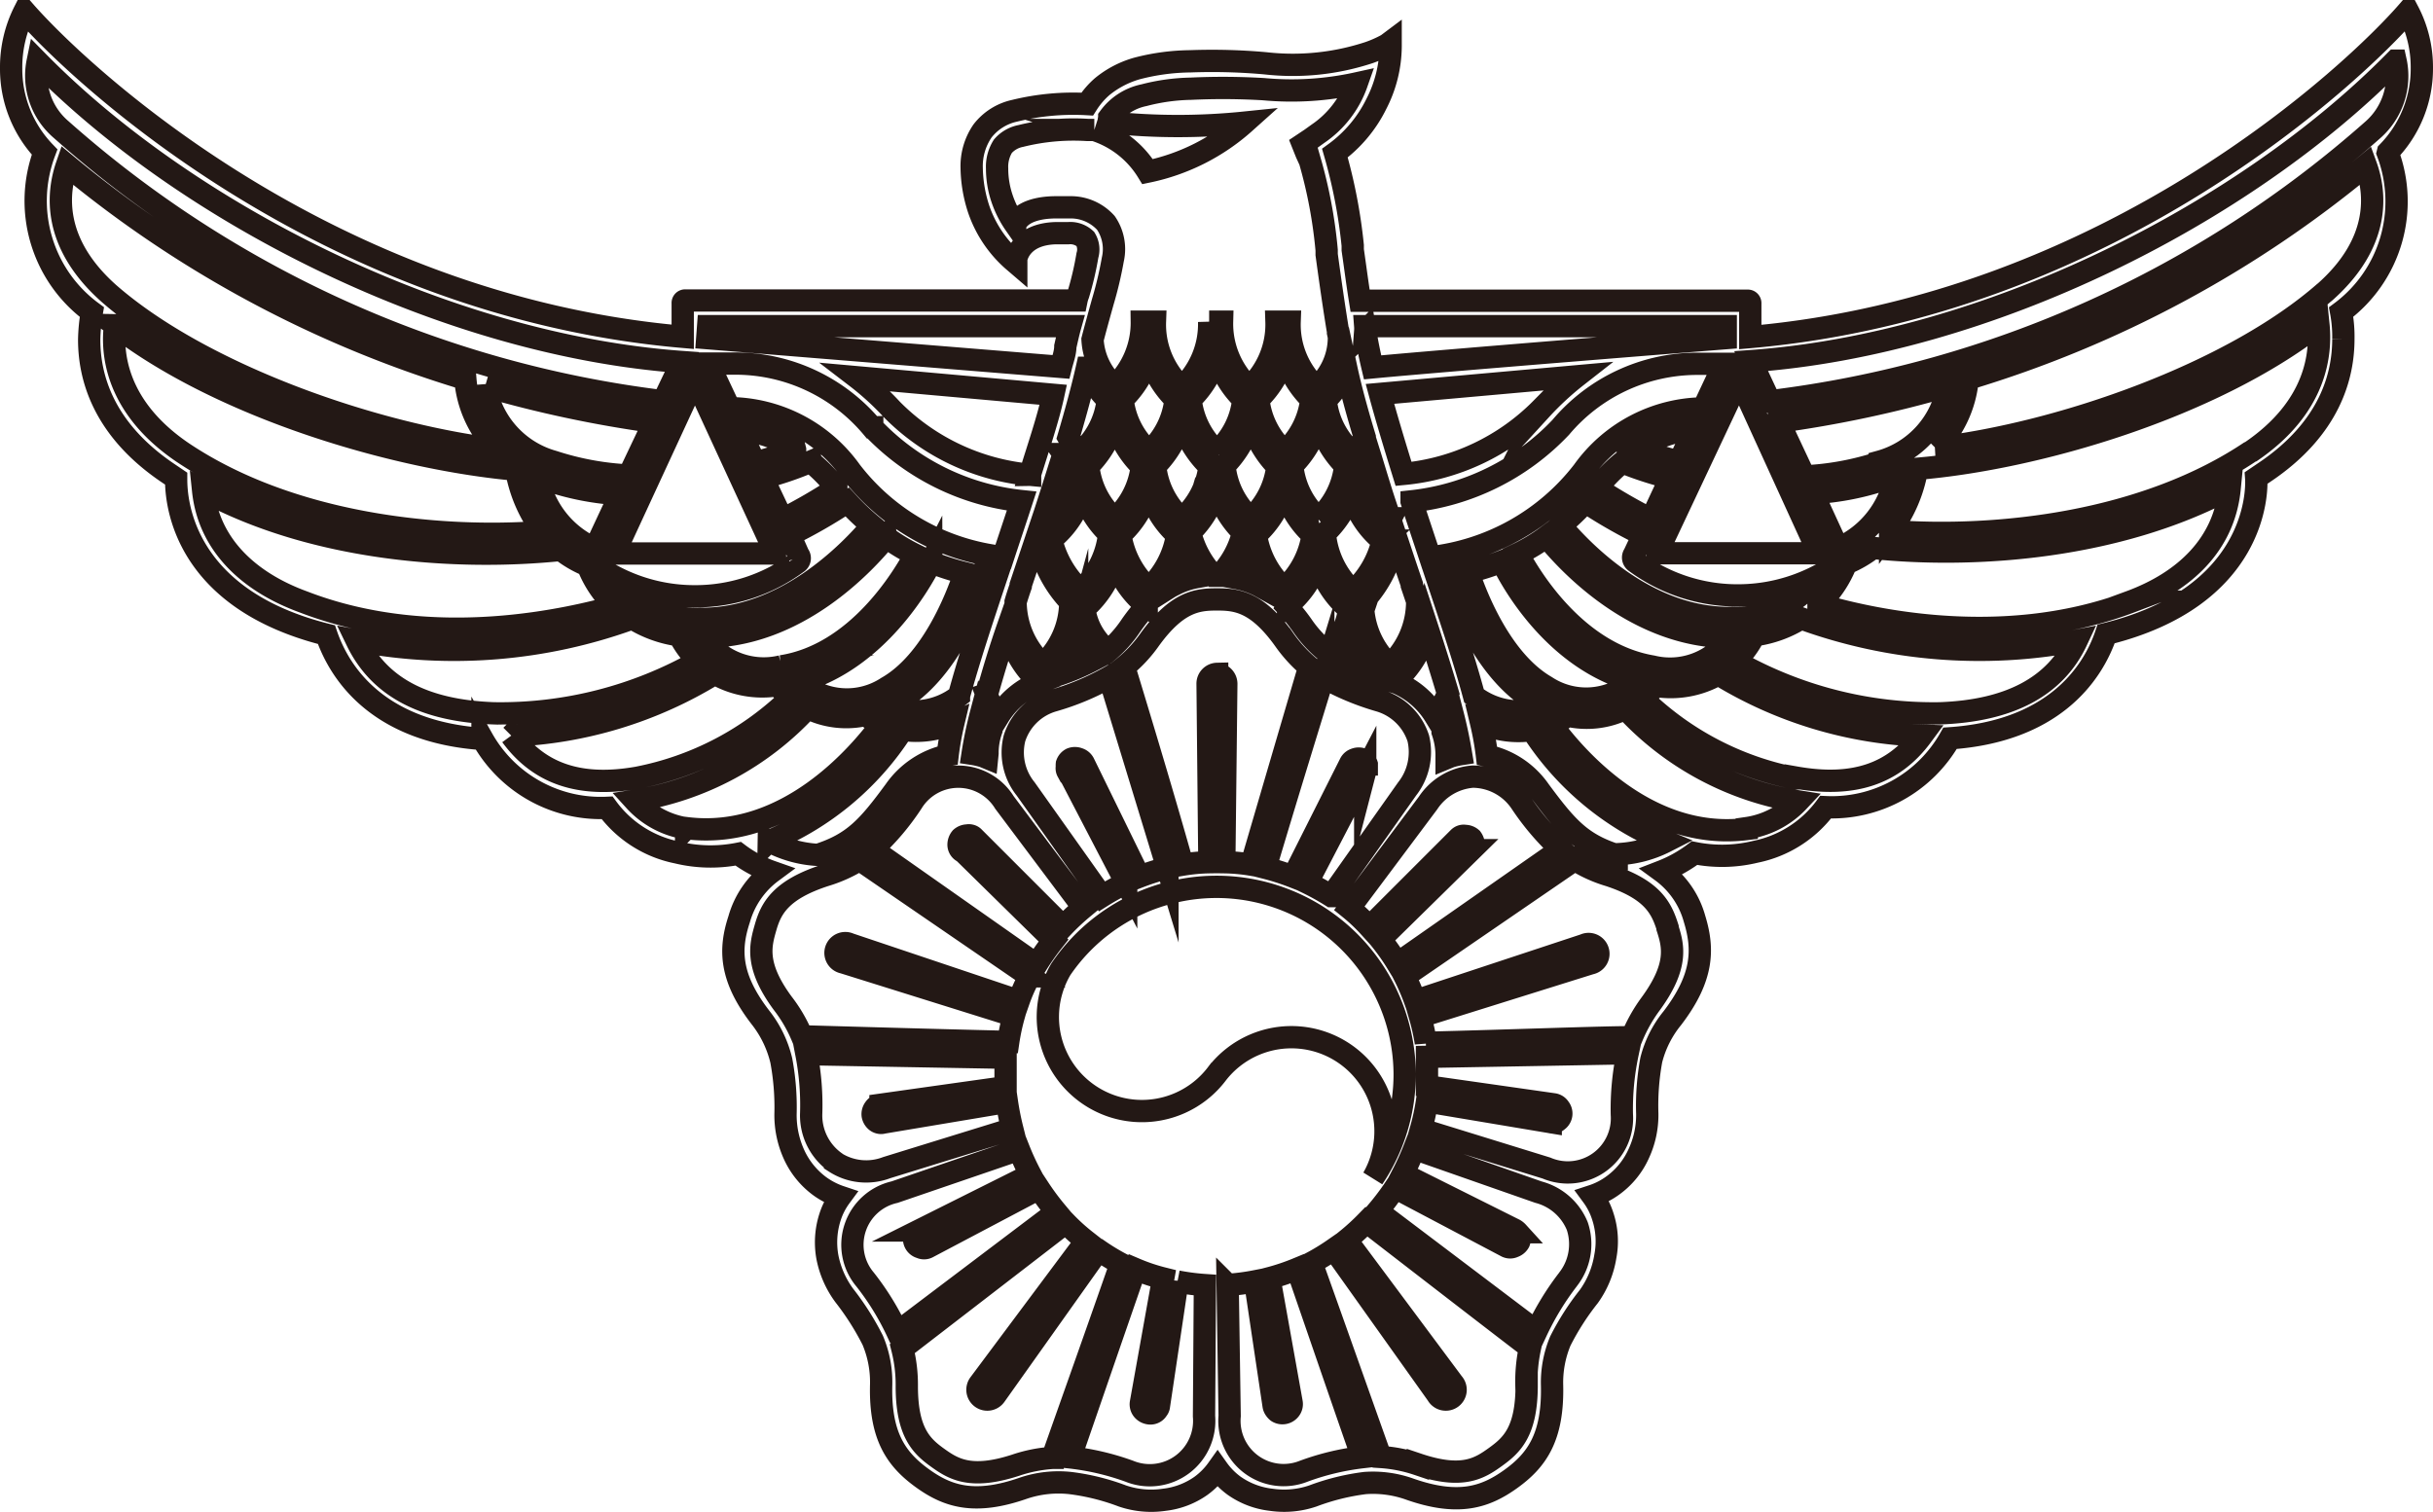 <svg xmlns="http://www.w3.org/2000/svg" viewBox="0 0 109.12 67.83"><defs><style>.cls-1{fill:none;stroke:#231815;stroke-miterlimit:10;}</style></defs><g id="레이어_2" data-name="레이어 2"><g id="레이어_1-2" data-name="레이어 1"><path class="cls-1" d="M107.1,6.82a5.36,5.36,0,0,0,1.52-3.76A5.41,5.41,0,0,0,108,.5C105.69,3.17,94.66,13.7,78.5,15.12V13.61a.11.11,0,0,0-.12-.12H61c-.13-.81-.23-1.6-.33-2.28h0l0-.2a23.48,23.48,0,0,0-.8-4.14,6,6,0,0,0,1.86-2.21,5.72,5.72,0,0,0,.64-2.58V1.88L62.21,2a5.23,5.23,0,0,1-.81.36,10.92,10.92,0,0,1-4.64.48,26.64,26.64,0,0,0-3.37-.09A9.83,9.83,0,0,0,51,3.07a4.33,4.33,0,0,0-1.56.81,3.55,3.55,0,0,0-.68.79,11.08,11.08,0,0,0-3.26.3,2.49,2.49,0,0,0-1.43.9,2.78,2.78,0,0,0-.49,1.67v0h0A6.18,6.18,0,0,0,43.9,9.4a5.37,5.37,0,0,0,1.54,2.29l.14.12,0-.18c0-.05.18-1.14,1.8-1.17h.54a1,1,0,0,1,.76.26.92.92,0,0,1,.09.74,13.89,13.89,0,0,1-.41,1.75h0a1.6,1.6,0,0,0-.08.27H30.74a.11.11,0,0,0-.12.12v1.51C14.47,13.7,3.43,3.17,1.1.5A5.56,5.56,0,0,0,.5,3.06,5.38,5.38,0,0,0,2,6.82s0,0,0,0A6.2,6.2,0,0,0,4.12,14,8.12,8.12,0,0,0,4,15.24c0,1.62.58,4,3.56,6l.34.23c0,.63,0,5.31,6.74,7,.66,1.93,2.5,4.37,7,4.68a6.09,6.09,0,0,0,5.59,3.09,5.14,5.14,0,0,0,3.13,2,6.38,6.38,0,0,0,2.75.06,5.56,5.56,0,0,0,1.51.81,0,0,0,0,0,0,0,4,4,0,0,0-1.47,2.13c-.44,1.34-.44,2.62,1,4.46a5,5,0,0,1,.89,1.87A11.4,11.4,0,0,1,35.23,50a4.27,4.27,0,0,0,.4,1.83,3.64,3.64,0,0,0,1.13,1.38,3.42,3.42,0,0,0,.93.48,3.14,3.14,0,0,0-.47.93,3.69,3.69,0,0,0-.11,1.78,4.25,4.25,0,0,0,.76,1.72,12.14,12.14,0,0,1,1.27,2,4.83,4.83,0,0,1,.38,2c-.06,2.32.69,3.35,1.83,4.18s2.35,1.23,4.55.46A4.92,4.92,0,0,1,48,66.53a10.08,10.08,0,0,1,2.34.58,4,4,0,0,0,1.88.17,3.54,3.54,0,0,0,1.65-.63,3.29,3.29,0,0,0,.74-.75,3.29,3.29,0,0,0,.74.75,3.58,3.58,0,0,0,1.66.63,4,4,0,0,0,1.87-.17,10.2,10.2,0,0,1,2.34-.58,4.91,4.91,0,0,1,2,.27c2.19.77,3.4.37,4.55-.46s1.89-1.86,1.84-4.18a4.83,4.83,0,0,1,.37-2,11.67,11.67,0,0,1,1.28-2A4.23,4.23,0,0,0,72,56.36a3.58,3.58,0,0,0-.11-1.78,3.14,3.14,0,0,0-.47-.93,3.28,3.28,0,0,0,.93-.48,3.55,3.55,0,0,0,1.13-1.38,4.12,4.12,0,0,0,.4-1.83,11.3,11.3,0,0,1,.18-2.41A4.83,4.83,0,0,1,75,45.68c1.41-1.84,1.41-3.12,1-4.46a3.93,3.93,0,0,0-1.47-2.13h0A6.08,6.08,0,0,0,76,38.27a6.34,6.34,0,0,0,2.74-.06,5.19,5.19,0,0,0,3.14-2,6.09,6.09,0,0,0,5.58-3.09c4.51-.31,6.35-2.75,7-4.68,6.7-1.65,6.78-6.33,6.73-7l.34-.23c3-2,3.57-4.39,3.57-6A6,6,0,0,0,105,14a6.19,6.19,0,0,0,2.09-7.14Zm-25.53,18H74.34l0-.05L78,17Zm2.73-4.07a12.7,12.7,0,0,1-3.37.62l-1.15-2.45a53.37,53.37,0,0,0,7.58-1.61A4.24,4.24,0,0,1,84.3,20.71Zm.71.61a4.4,4.4,0,0,1-2.57,3.24L81.3,22.12a12.22,12.22,0,0,0,3.29-.64ZM66,37.61a.44.44,0,0,0-.29-.11.3.3,0,0,0-.13,0,.32.32,0,0,0-.16.09l-4,4a8.07,8.07,0,0,0-.9-.85l3.53-4.72a2.65,2.65,0,0,1,2-1.18A2.62,2.62,0,0,1,68.21,36,11.49,11.49,0,0,0,70,38.1l-7.33,5.12a10,10,0,0,0-.76-1.08l4.07-4a.4.4,0,0,0,.12-.28A.56.56,0,0,0,66,37.61Zm-4.7-3.32a.38.38,0,0,0-.2-.23.44.44,0,0,0-.32,0,.38.38,0,0,0-.23.2L58,39.33a10.7,10.7,0,0,0-1.25-.4c1-3.37,2.15-7.07,2.6-8.55a11.78,11.78,0,0,0,2.51,1.05,2.6,2.6,0,0,1,1.75,1.69,2.67,2.67,0,0,1-.5,2.27l-3.4,4.81a11.4,11.4,0,0,0-1.08-.6l2.6-5a.38.38,0,0,0,0-.19A.3.3,0,0,0,61.27,34.29Zm-6.71-4.06a.44.44,0,0,0-.43.45l.08,8a8,8,0,0,0-1.2.11c-1-3.56-2.21-7.51-2.62-8.87a6.14,6.14,0,0,0,1.16-1.25c1.23-1.69,2.13-1.78,3-1.78s1.78.09,3,1.78a6.39,6.39,0,0,0,1.14,1.25c-.4,1.36-1.56,5.31-2.6,8.87a8.12,8.12,0,0,0-1.21-.11l.09-8A.45.45,0,0,0,54.56,30.23Zm-6.68,4.38,2.6,5a10.43,10.43,0,0,0-1.09.6L46,35.39a2.6,2.6,0,0,1-.5-2.27,2.57,2.57,0,0,1,1.74-1.69,11.56,11.56,0,0,0,2.51-1.05l2.61,8.55a10.86,10.86,0,0,0-1.26.4l-2.49-5.09a.4.4,0,0,0-.24-.2.44.44,0,0,0-.32,0,.41.41,0,0,0-.2.23.59.59,0,0,0,0,.13A.3.3,0,0,0,47.88,34.61Zm-4.73,3.58,4.07,4a11.64,11.64,0,0,0-.76,1.08L39.13,38.1A11.1,11.1,0,0,0,40.91,36a2.43,2.43,0,0,1,4.14,0l3.54,4.72a10.41,10.41,0,0,0-.91.85l-4-4a.28.28,0,0,0-.16-.09.27.27,0,0,0-.13,0,.44.44,0,0,0-.29.11.48.48,0,0,0-.11.3A.36.36,0,0,0,43.15,38.19ZM73.48,20.13A5.37,5.37,0,0,1,76,19.25l-.69,1.46A13.23,13.23,0,0,1,73.48,20.13Zm1.44,1.31-.87,1.86a25,25,0,0,1-2.42-1.4,1.83,1.83,0,0,1,.13-.16,7,7,0,0,1,1-1A16,16,0,0,0,74.92,21.44ZM71,21.14A10.08,10.08,0,0,1,64.14,25c-.28-.85-.56-1.68-.83-2.51A10.82,10.82,0,0,0,70,19.17a8,8,0,0,1,6.07-2.85c.42,0,.84,0,1.26,0l-.94,2A6.72,6.72,0,0,0,71,21.14ZM64.7,32.83l0-.06a3.62,3.62,0,0,0,.45-.74c.17.66.29,1.26.38,1.8a3.38,3.38,0,0,0-.48.11l-.17.07c0-.06,0-.12,0-.18A3.27,3.27,0,0,0,64.7,32.83Zm-.34-.72a3.71,3.71,0,0,0-1.82-1.52A4.36,4.36,0,0,0,64,28.11c.35,1.07.67,2.09.94,3A4,4,0,0,1,64.36,32.11ZM44.27,34l-.17-.07a3.38,3.38,0,0,0-.48-.11A17.79,17.79,0,0,1,44,32a3.62,3.62,0,0,0,.45.74.14.14,0,0,0,0,.06,3,3,0,0,0-.16,1Zm0-2.87c.26-.94.58-2,.93-3a4.45,4.45,0,0,0,1.42,2.48,3.73,3.73,0,0,0-1.83,1.52A4,4,0,0,1,44.24,31.14ZM45.55,27c.07-.24.15-.48.23-.71l0-.05L46.53,24h0A5.5,5.5,0,0,0,48,27a3.82,3.82,0,0,1-1.23,2.8A3.86,3.86,0,0,1,45.55,27Zm2.76,1.38A3.91,3.91,0,0,0,49,29.62a10.4,10.4,0,0,1-1.84.75A4.58,4.58,0,0,0,48.31,28.36Zm.32-1.07A4.44,4.44,0,0,0,50,25.11a4.33,4.33,0,0,0,1.34,2l.09.07a7.87,7.87,0,0,0-.72.9,5.42,5.42,0,0,1-1,1.12A2.89,2.89,0,0,1,48.63,27.29ZM50.25,24a4.29,4.29,0,0,0,1.27-2.1A4.22,4.22,0,0,0,52.79,24a4.12,4.12,0,0,1-1.27,2.39A4.12,4.12,0,0,1,50.25,24Zm2.87.89a4.86,4.86,0,0,0,.55,1,3.5,3.5,0,0,0-1,.34,2.69,2.69,0,0,0-.29.16A5.31,5.31,0,0,0,53.12,24.85Zm.26-1a4.4,4.4,0,0,0,1.18-2,4.48,4.48,0,0,0,1.19,2,4.14,4.14,0,0,1-1.07,1.94h-.24A4.23,4.23,0,0,1,53.38,23.89Zm2.63,1a4.85,4.85,0,0,0,.76,1.55l-.29-.16a3.66,3.66,0,0,0-1-.34A4.85,4.85,0,0,0,56,24.85Zm.32-.89a4.22,4.22,0,0,0,1.27-2.1A4.29,4.29,0,0,0,58.87,24a4,4,0,0,1-1.27,2.39A4.12,4.12,0,0,1,56.33,24Zm1.44,3.15a4.25,4.25,0,0,0,1.34-2,4.35,4.35,0,0,0,1.39,2.18,2.93,2.93,0,0,1-1,1.91,5.44,5.44,0,0,1-1.05-1.12,7.87,7.87,0,0,0-.72-.9Zm3,1.25a4.58,4.58,0,0,0,1.11,2,11.21,11.21,0,0,1-1.85-.75A3.44,3.44,0,0,0,60.81,28.36ZM61.13,27a5.51,5.51,0,0,0,1.45-3h0c.24.73.49,1.48.74,2.21v.05l.24.71a3.89,3.89,0,0,1-1.23,2.86A3.82,3.82,0,0,1,61.13,27Zm8-8.67a10,10,0,0,1-6.18,2.93c-.39-1.26-.76-2.48-1.06-3.59l8.83-.79A13.37,13.37,0,0,0,69.11,18.37Zm-6.75,4.92a1.19,1.19,0,0,1-.22.2A3.74,3.74,0,0,1,60.88,21a3.49,3.49,0,0,0,.55-.62C61.72,21.31,62,22.29,62.36,23.29Zm-.37,1a4.36,4.36,0,0,1-1.32,2.27,4,4,0,0,1-1.27-2.59,4.38,4.38,0,0,0,1.18-1.87A4.11,4.11,0,0,0,62,24.26Zm-2.87-1a3.66,3.66,0,0,1-1.18-2.36,4.47,4.47,0,0,0,1.18-2.05,4.65,4.65,0,0,0,1.19,2.05A3.71,3.71,0,0,1,59.12,23.27Zm-1.52-3a3.68,3.68,0,0,1-1.18-2.33,4.37,4.37,0,0,0,1.18-2,4.45,4.45,0,0,0,1.19,2A3.72,3.72,0,0,1,57.6,20.27Zm-.33.64a3.71,3.71,0,0,1-1.19,2.36,3.66,3.66,0,0,1-1.18-2.36,4.56,4.56,0,0,0,1.18-2.05A4.65,4.65,0,0,0,57.27,20.91Zm-2.71-.64a3.68,3.68,0,0,1-1.18-2.33,4.37,4.37,0,0,0,1.18-2,4.37,4.37,0,0,0,1.18,2A3.63,3.63,0,0,1,54.56,20.27Zm-.33.64A3.71,3.71,0,0,1,53,23.27a3.71,3.71,0,0,1-1.19-2.36A4.55,4.55,0,0,0,53,18.86,4.55,4.55,0,0,0,54.23,20.91Zm-2.71-.64a3.67,3.67,0,0,1-1.19-2.33,4.37,4.37,0,0,0,1.19-2,4.37,4.37,0,0,0,1.18,2A3.68,3.68,0,0,1,51.52,20.27Zm-.33.64A3.71,3.71,0,0,1,50,23.27a3.71,3.71,0,0,1-1.19-2.36A4.55,4.55,0,0,0,50,18.86,4.46,4.46,0,0,0,51.19,20.91Zm-1.46,3a4,4,0,0,1-1.28,2.59,4.5,4.5,0,0,1-1.32-2.27h0a4.16,4.16,0,0,0,1.42-2.19A4.19,4.19,0,0,0,49.73,23.94ZM47,23.49a1.19,1.19,0,0,1-.23-.2c.33-1,.64-2,.93-2.92a3.08,3.08,0,0,0,.56.62A3.78,3.78,0,0,1,47,23.49Zm-.8-2.19A10,10,0,0,1,40,18.37a12.63,12.63,0,0,0-1.59-1.45l8.83.79C47,18.82,46.59,20,46.19,21.3Zm-7.08-2.13a10.77,10.77,0,0,0,6.7,3.31c-.27.83-.55,1.66-.83,2.51a10,10,0,0,1-6.83-3.85,6.75,6.75,0,0,0-5.44-2.83l-.94-2c.42,0,.84,0,1.26,0A8,8,0,0,1,39.11,19.17Zm-3.46,1a14.22,14.22,0,0,1-1.8.58l-.69-1.46A5.45,5.45,0,0,1,35.65,20.13Zm.73.57a7.56,7.56,0,0,1,1,1l.12.16a23.79,23.79,0,0,1-2.42,1.4l-.88-1.86A15.29,15.29,0,0,0,36.38,20.7Zm-.55,4.21L35.42,24A23.64,23.64,0,0,0,38,22.52a11.07,11.07,0,0,0,1.11,1.06c-.94,1.12-3.89,4.23-7.7,4.18a4.42,4.42,0,0,1-3.83-1.88,7.76,7.76,0,0,0,3.57.87,7.68,7.68,0,0,0,4.6-1.5A.24.24,0,0,0,35.83,24.91Zm3.93-.83a8.87,8.87,0,0,0,1.28.77c-.54,1-2.6,4.47-6,5a3.35,3.35,0,0,1-3.53-1.32C35.76,28.6,38.82,25.23,39.76,24.08Zm2,1.11a11.94,11.94,0,0,0,1.5.48c-.38,1.15-1.5,4-3.49,5.13a3.28,3.28,0,0,1-3.93-.25C39.35,29.59,41.28,26.15,41.77,25.19ZM40.21,31.5c2.34-1.34,3.49-4.5,3.86-5.68a6,6,0,0,0,.61.08c-.63,1.89-1.24,3.72-1.67,5.32a3.29,3.29,0,0,1-3.19.48Zm24.23-5.6a5.63,5.63,0,0,0,.61-.08c.37,1.18,1.53,4.34,3.86,5.68l.39.2a3.3,3.3,0,0,1-3.19-.48C65.68,29.62,65.07,27.79,64.44,25.9Zm1.41-.23a12.64,12.64,0,0,0,1.51-.48c.48,1,2.41,4.4,5.91,5.36a3.27,3.27,0,0,1-3.93.25C67.35,29.65,66.23,26.82,65.85,25.67Zm2.23-.82a7.9,7.9,0,0,0,1.28-.77c.94,1.15,4,4.52,8.27,4.5a3.34,3.34,0,0,1-3.52,1.32C70.68,29.32,68.62,25.87,68.08,24.85ZM70,23.58a12.26,12.26,0,0,0,1.11-1.06A23.25,23.25,0,0,0,73.7,24l-.41.87a.24.24,0,0,0,.06.34,7.71,7.71,0,0,0,4.6,1.5,7.81,7.81,0,0,0,3.58-.87,4.42,4.42,0,0,1-3.83,1.88C73.88,27.81,70.94,24.7,70,23.58Zm7.4-8.95v.54s-12.59,1-15.84,1.31c-.14-.59-.25-1.14-.33-1.63h0a1.43,1.43,0,0,0,0-.22Zm-16.19,5a2,2,0,0,1-.57.65,3.63,3.63,0,0,1-1.18-2.33,3.71,3.71,0,0,0,.92-1.44C60.58,17.44,60.87,18.5,61.21,19.62ZM48,9.3H47.4c-.28,0-1.52,0-1.87.77a4.6,4.6,0,0,1-.59-1.17,4.18,4.18,0,0,1-.22-1.34,1.73,1.73,0,0,1,.26-1,1.41,1.41,0,0,1,.8-.46,9.83,9.83,0,0,1,3-.27h.3a4.35,4.35,0,0,1,2.39,1.87,9.38,9.38,0,0,0,4.36-2.2,29.32,29.32,0,0,1-6,0,.11.11,0,0,1-.08-.17l0-.06s0,0,0,0a2.56,2.56,0,0,1,1.56-1h0a8.93,8.93,0,0,1,2.1-.29A30.73,30.73,0,0,1,56.67,4a13.58,13.58,0,0,0,4.18-.26A4.55,4.55,0,0,1,59.11,6h0l-.32.23-.36.24.16.4.16.35a21.42,21.42,0,0,1,.75,4l0,.2c.15,1.09.33,2.38.55,3.69a.17.17,0,0,1,0,.07,3,3,0,0,1-1,2.2h0a3.87,3.87,0,0,1-1.21-2.95h-.59a3.87,3.87,0,0,1-1.22,2.95h0a3.94,3.94,0,0,1-1.22-2.95h-.58a3.91,3.91,0,0,1-1.22,2.95h0a3.87,3.87,0,0,1-1.21-2.95h-.59A3.91,3.91,0,0,1,50,17.31h0a3,3,0,0,1-1-2.08c.2-.77.45-1.65.46-1.69a17.2,17.2,0,0,0,.45-1.9h0A2.08,2.08,0,0,0,49.6,10,2.12,2.12,0,0,0,48,9.3Zm.76,7.2a3.49,3.49,0,0,0,.92,1.44,3.67,3.67,0,0,1-1.19,2.33,2.15,2.15,0,0,1-.57-.65C48.25,18.5,48.54,17.44,48.75,16.5Zm-17-1.87H48c-.09.32-.16.65-.22.91h0c0,.29-.12.6-.2.92L31.72,15.17ZM31.17,17l3.59,7.78,0,.05H27.55Zm-6.64,4.53a12.37,12.37,0,0,0,3.29.64l-1.14,2.44a4.39,4.39,0,0,1-2.56-3.24Zm-2.77-4.21a53.37,53.37,0,0,0,7.58,1.61L28.2,21.33a12.85,12.85,0,0,1-3.38-.62A4.25,4.25,0,0,1,21.76,17.27ZM1.69,2.76C8.44,9.63,20,15.48,30.58,16.24L29.74,18a49.77,49.77,0,0,1-27-12.19A3.17,3.17,0,0,1,1.69,2.76ZM3,7.41A51,51,0,0,0,20.87,17a5,5,0,0,0,1.48,3.17c-5.62-.68-13.28-3.35-17.46-7C2.29,10.86,2.59,8.6,3,7.41Zm2.15,7.18c4.83,3.73,12.62,6,18,6.48a6.37,6.37,0,0,0,1.22,2.79c-4.89.37-11.46-.39-16.19-3.57C5.18,18.25,5,15.81,5.16,14.59ZM13.6,27C11.11,26.09,9.36,24.4,9.11,22c5,2.71,11.39,3.15,16.05,2.67a5,5,0,0,0,1.2.7,4.94,4.94,0,0,0,1.24,1.83C25.76,27.7,19.53,29.29,13.6,27Zm8.56,5C19,31.89,17,30.81,16,28.74a23.33,23.33,0,0,0,12.36-1,5.32,5.32,0,0,0,2.1.76,4.43,4.43,0,0,0,.86,1.16A18,18,0,0,1,22.16,32Zm.77,1a18.78,18.78,0,0,0,9.13-2.78,4.24,4.24,0,0,0,2.8.52,4.45,4.45,0,0,0,.61.55,13.56,13.56,0,0,1-6.89,3.6C26,35.34,24.18,34.71,22.93,33Zm7.85,4.16a3.93,3.93,0,0,1-2.31-1.24,13.37,13.37,0,0,0,7.75-4.16,3.87,3.87,0,0,0,2.61.31,2.2,2.2,0,0,0,.71.41C38.59,33.77,35.31,37.72,30.78,37.15Zm3.7.58a12.94,12.94,0,0,0,6-5,4.12,4.12,0,0,0,2.28-.31,12.93,12.93,0,0,0-.26,1.46,3.88,3.88,0,0,0-2.37,1.58c-1.2,1.63-1.85,2.37-3.45,2.88h0A5.23,5.23,0,0,1,34.48,37.73ZM35.1,45c-1.24-1.69-1-2.58-.76-3.41S35,39.92,37,39.27a6.35,6.35,0,0,0,1.55-.7l7.63,5.23a7.23,7.23,0,0,0-.49,1.1l-7.59-2.55a.44.44,0,1,0-.27.83l7.64,2.39a9.37,9.37,0,0,0-.25,1.17c-3.73-.09-7.83-.21-9.25-.25A6.57,6.57,0,0,0,35.1,45Zm2.35,7.13A2.58,2.58,0,0,1,36.38,50a12,12,0,0,0-.21-2.71l8.93.16c0,.25,0,.5,0,.76s0,.37,0,.56l-5.61.79a.39.39,0,0,0-.27.17.42.42,0,0,0-.08.3.44.44,0,0,0,.16.27.34.34,0,0,0,.12.06.32.32,0,0,0,.19,0l5.55-.93a12.32,12.32,0,0,0,.24,1.21l-5.63,1.74A2.58,2.58,0,0,1,37.45,52.14ZM38.8,57.4a2.42,2.42,0,0,1,1.32-3.92l5.58-1.91a11.55,11.55,0,0,0,.52,1.13l-5,2.5a.42.42,0,0,0-.14.12.31.31,0,0,0-.06.13.39.39,0,0,0,.27.51.35.35,0,0,0,.31,0l5-2.64a11.42,11.42,0,0,0,.78,1.05l-7.13,5.39A11.94,11.94,0,0,0,38.8,57.4Zm8.41,8a6.49,6.49,0,0,0-1.66.33c-2,.65-2.78.18-3.49-.33s-1.39-1.12-1.39-3.21a6.64,6.64,0,0,0-.2-1.69l7.33-5.65a8.86,8.86,0,0,0,.91.82l-4.79,6.42a.44.44,0,0,0,.72.51l4.63-6.52a9.76,9.76,0,0,0,1,.61C49.06,60.16,47.69,64,47.21,65.37ZM54,63.53A2.44,2.44,0,0,1,50.65,66,11.48,11.48,0,0,0,48,65.38c.51-1.47,1.76-5.11,2.92-8.45a8.34,8.34,0,0,0,1.25.42l-1,5.58a.39.39,0,0,0,.07.3.44.44,0,0,0,.28.17.37.37,0,0,0,.29-.06.35.35,0,0,0,.1-.11.29.29,0,0,0,.07-.17l.83-5.57a10.09,10.09,0,0,0,1.23.16Zm.58-15.36a4.22,4.22,0,0,1-7-4.69h0A8.44,8.44,0,0,1,63,48.17a8.34,8.34,0,0,1-1.42,4.68,4.22,4.22,0,0,0-7-4.68ZM58.47,66a2.43,2.43,0,0,1-3.32-2.48l-.09-5.88a9.84,9.84,0,0,0,1.23-.16l.83,5.57a.38.38,0,0,0,.07.17.52.52,0,0,0,.1.11.42.42,0,0,0,.57-.11.39.39,0,0,0,.07-.3l-1-5.58a9.66,9.66,0,0,0,1.25-.42c1.15,3.34,2.41,7,2.92,8.45A11.44,11.44,0,0,0,58.47,66Zm10-3.85c0,2.09-.68,2.69-1.4,3.21s-1.49,1-3.48.33a6.56,6.56,0,0,0-1.67-.33c-.48-1.34-1.85-5.21-3.1-8.71a9.76,9.76,0,0,0,1-.61l4.64,6.52a.44.44,0,1,0,.71-.51l-4.78-6.42a10.07,10.07,0,0,0,.9-.82c2.95,2.28,6.2,4.79,7.33,5.65A7.15,7.15,0,0,0,68.46,62.16Zm1.86-4.76a12.45,12.45,0,0,0-1.42,2.33l-7.13-5.39a11.52,11.52,0,0,0,.79-1.05l5,2.64a.36.36,0,0,0,.32,0,.43.43,0,0,0,.24-.2.43.43,0,0,0,0-.31l-.06-.13a.61.61,0,0,0-.15-.12l-5-2.5a11.47,11.47,0,0,0,.51-1.13L69,53.48A2.59,2.59,0,0,1,70.74,55,2.55,2.55,0,0,1,70.32,57.4ZM72.74,50a2.43,2.43,0,0,1-3.38,2.4l-5.63-1.74A10,10,0,0,0,64,49.41l5.55.93a.31.31,0,0,0,.19,0,.24.24,0,0,0,.11-.06.39.39,0,0,0,.09-.57.37.37,0,0,0-.26-.17L64,48.73c0-.19,0-.37,0-.56s0-.51,0-.76L73,47.25A12,12,0,0,0,72.74,50Zm2.05-8.36c.27.83.47,1.72-.77,3.41a7,7,0,0,0-.83,1.48c-1.42,0-5.52.16-9.24.25a9.4,9.4,0,0,0-.26-1.17l7.64-2.39a.44.44,0,1,0-.27-.83L63.47,44.9A9.88,9.88,0,0,0,63,43.8l7.63-5.23a6.11,6.11,0,0,0,1.54.7C74.15,39.92,74.52,40.76,74.79,41.6Zm-2.28-3.28h0c-1.6-.51-2.24-1.25-3.45-2.88a3.83,3.83,0,0,0-2.37-1.58,12.93,12.93,0,0,0-.26-1.46,4.12,4.12,0,0,0,2.28.31,13,13,0,0,0,6,5A5.23,5.23,0,0,1,72.51,38.32Zm5.83-1.17c-4.53.57-7.8-3.38-8.75-4.68a2.25,2.25,0,0,0,.7-.41,3.87,3.87,0,0,0,2.61-.31,13.4,13.4,0,0,0,7.75,4.16A3.93,3.93,0,0,1,78.34,37.15Zm2.2-2.27a13.56,13.56,0,0,1-6.89-3.6,4.45,4.45,0,0,0,.61-.55,4.28,4.28,0,0,0,2.81-.52A18.7,18.7,0,0,0,86.2,33C84.94,34.71,83.15,35.34,80.54,34.88ZM87,32a18.06,18.06,0,0,1-9.18-2.34,4,4,0,0,0,.86-1.16,5.26,5.26,0,0,0,2.1-.76,23.33,23.33,0,0,0,12.36,1C92.17,30.81,90.11,31.89,87,32Zm8.56-5c-5.93,2.25-12.16.66-14,.11a5.09,5.09,0,0,0,1.24-1.83,5.19,5.19,0,0,0,1.2-.7c4.65.48,11,0,16-2.67C99.76,24.4,98,26.09,95.52,27Zm5.39-6.75c-4.73,3.18-11.29,3.94-16.18,3.57a6.35,6.35,0,0,0,1.21-2.79c5.4-.45,13.2-2.75,18-6.48C104.11,15.81,103.94,18.25,100.91,20.29Zm3.32-7.15c-4.18,3.67-11.84,6.34-17.46,7A5,5,0,0,0,88.25,17a50.9,50.9,0,0,0,17.86-9.58C106.54,8.6,106.83,10.86,104.23,13.14ZM79.38,18l-.84-1.8c10.62-.76,22.15-6.61,28.9-13.48a3.21,3.21,0,0,1-1,3.09A49.86,49.86,0,0,1,79.38,18Z"/></g></g></svg>
